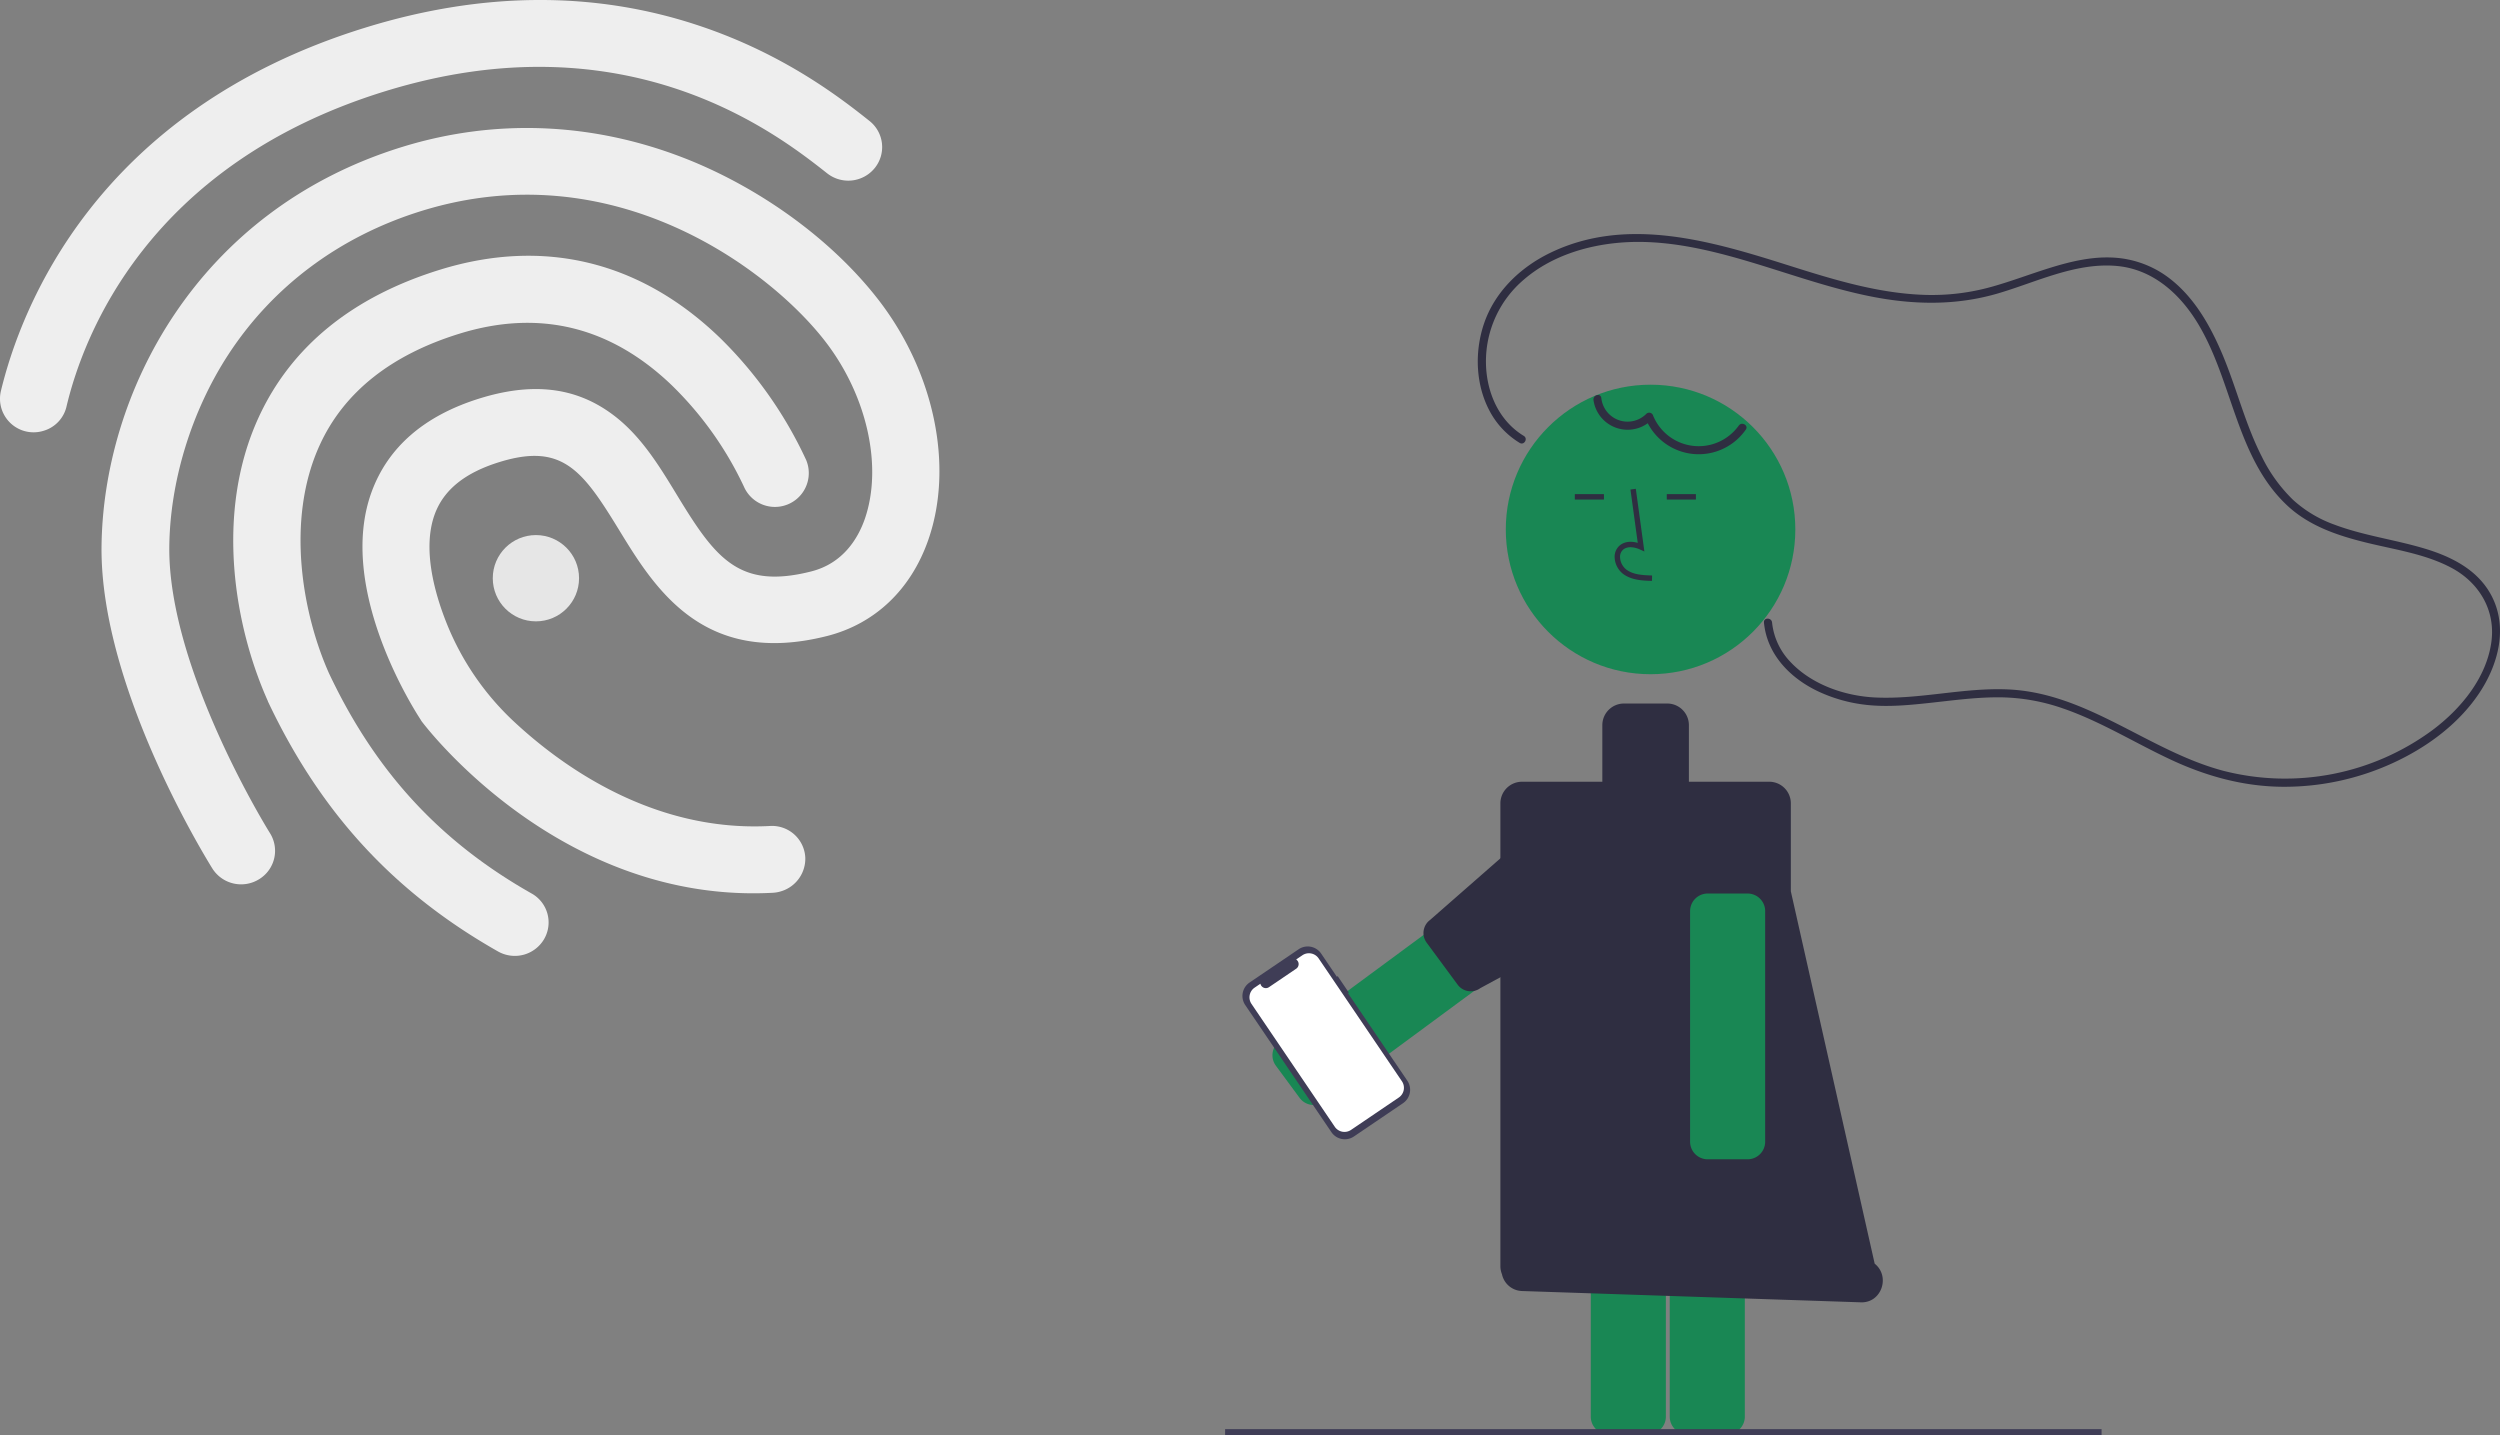 <svg data-name="Layer 1" xmlns="http://www.w3.org/2000/svg" width="924.256" height="530.591" viewBox="0 0 924.256 530.591" xmlns:xlink="http://www.w3.org/1999/xlink"><rect x="0" y="0" width="924.256" height="530.591" fill="#808080" stroke="none"/><path d="M153.998,343.966a12.416,12.416,0,0,1-15.82-14.588c7.224-30.053,34.692-103.546,134.758-134.458,43.345-13.39,84.914-13.618,123.5-.684,31.744,10.596,52.817,27.178,62.897,35.193a12.313,12.313,0,0,1,2.017,17.297q-.038.048-.076.095a12.603,12.603,0,0,1-17.561,1.993c-18.263-14.39-73.684-58.105-163.507-30.358C192.5,245.549,168.676,308.922,162.496,334.85a12.231,12.231,0,0,1-8.498,9.117Z" transform="translate(-137.872 -184.704)" fill="#eeeeee"/><path d="M426.738,514.185a12.346,12.346,0,0,1-3.068.577c-78.175,4.21-127.913-60.735-129.955-63.443l-.379-.625c-1.246-1.933-31.342-47.723-18.093-84.088,6.086-16.625,19.544-28.294,40.116-34.649,19.133-5.91,34.789-4.162,48.115,5.354,10.927,7.753,17.93,19.315,24.717,30.48,14.116,23.182,22.768,34.977,49.6,28.172,11.781-2.99,17.282-12.201,19.795-19.376,6.766-19.525.77-46.143-15.096-66.281-20.497-26.126-77.86-69.52-148.634-47.657-30.223,9.336-54.958,27.734-71.522,53.068-13.722,21.024-21.699,47.137-21.874,71.488-.275,45.341,36.884,104.991,37.236,105.532a12.29,12.29,0,0,1-3.906,16.936q-.057.036-.114.071a12.584,12.584,0,0,1-17.235-3.857c-1.677-2.728-41.356-66.33-41.036-118.732.445-56.8,34.961-124.588,111.154-148.125,35.218-10.879,72.229-9.051,107.058,5.229,26.995,11.136,51.979,29.57,68.497,50.619,21.098,26.868,28.53,62.038,18.926,89.487-6.403,18.3-19.659,30.926-37.275,35.441-45.914,11.679-63.9-17.726-77.018-39.177-13.47-21.991-20.921-32.301-44.202-25.11-12.783,3.949-20.659,10.277-23.971,19.368-4.507,12.428-.236,28.358,4.141,39.525q.068.175.136.349a100.946,100.946,0,0,0,25.613,37.252c18.012,16.634,51.451,40.347,94.07,38.06a12.309,12.309,0,0,1,13.048,11.522q.004.059.007.118a12.579,12.579,0,0,1-8.852,12.472Z" transform="translate(-137.872 -184.704)" fill="#eeeeee"/><path d="M331.94,537.534a12.616,12.616,0,0,1-9.871-1.031c-38.557-21.846-65.625-51.228-85.116-92.41l-.078-.254c-12.284-27.458-19.679-69.409-3.367-104.866,12.042-26.162,34.646-44.552,67.071-54.568,38.35-11.847,74.059-3.125,103.366,25.103A153.17,153.17,0,0,1,435.929,354.806a12.516,12.516,0,0,1-23.031,9.804,128.261,128.261,0,0,0-26.966-37.76c-22.59-21.492-48.85-27.847-78.142-18.799-25.313,7.819-42.743,21.643-51.666,41.092-12.867,27.994-6.243,62.949,3.371,84.462,17.186,36.423,41.025,62.258,74.961,81.451a12.255,12.255,0,0,1,4.655,16.695q-.047.083-.095.166A12.569,12.569,0,0,1,331.94,537.534Z" transform="translate(-137.872 -184.704)" fill="#eeeeee"/><circle cx="198.128" cy="213.768" r="15.949" fill="#e6e6e6"/><path d="M623.576,593.224a6.57,6.57,0,0,1-.984-.074,6.459,6.459,0,0,1-4.261-2.569L609.57,578.702a6.499,6.499,0,0,1,1.373-9.089l74.899-55.24a6.5,6.5,0,0,1,9.09,1.373l8.76,11.878a6.501,6.501,0,0,1-1.372,9.09L627.42,591.954A6.454,6.454,0,0,1,623.576,593.224Z" transform="translate(-137.872 -184.704)" fill="#198754"/><path d="M676.769,548.748,665.305,533.205a6,6,0,0,1,1.267-8.39l43.861-38.43a6,6,0,0,1,8.39,1.267l20.964,25.043a6,6,0,0,1-1.267,8.39l-53.361,28.93A6,6,0,0,1,676.769,548.748Z" transform="translate(-137.872 -184.704)" fill="#2f2e41"/><path d="M747.246,714.956H732.487a6.508,6.508,0,0,1-6.5-6.5V585.441a6.508,6.508,0,0,1,6.5-6.5h14.759a6.508,6.508,0,0,1,6.5,6.5V708.456A6.508,6.508,0,0,1,747.246,714.956Z" transform="translate(-137.872 -184.704)" fill="#198754"/><path d="M776.438,714.956H761.678a6.508,6.508,0,0,1-6.5-6.5V585.441a6.508,6.508,0,0,1,6.5-6.5H776.438a6.508,6.508,0,0,1,6.5,6.5V708.456A6.508,6.508,0,0,1,776.438,714.956Z" transform="translate(-137.872 -184.704)" fill="#198754"/><rect x="452.923" y="528.351" width="324.033" height="2.241" fill="#3f3d56"/><circle cx="610.216" cy="195.742" r="53.519" fill="#198754"/><path d="M830.944,651.879,799.95,514.234V481.712a8,8,0,0,0-8-8H762.26V452.799a8,8,0,0,0-8-8h-16a8,8,0,0,0-8,8v20.913H700.569a8,8,0,0,0-8,8V652.799a7.968,7.968,0,0,0,.584,2.993,7.834,7.834,0,0,0,7.377,6.207L825.955,666.18C833.451,666.377,836.852,656.628,830.944,651.879Z" transform="translate(-137.872 -184.704)" fill="#2f2e41"/><path d="M748.603,399.461c-3.306-.093-7.42-.208-10.589-2.523a8.131,8.131,0,0,1-3.2-6.07,5.471,5.471,0,0,1,1.86-4.495c1.657-1.398,4.076-1.726,6.678-.961l-2.699-19.727,1.982-.271,3.172,23.19-1.654-.759c-1.919-.881-4.552-1.328-6.188.055a3.513,3.513,0,0,0-1.152,2.896,6.143,6.143,0,0,0,2.381,4.526c2.467,1.802,5.746,2.035,9.466,2.139Z" transform="translate(-137.872 -184.704)" fill="#2f2e41"/><rect x="582.21" y="182.682" width="10.771" height="2" fill="#2f2e41"/><rect x="616.21" y="182.682" width="10.771" height="2" fill="#2f2e41"/><path d="M701.221,345.854c-9.507-5.761-13.984-16.691-13.992-27.5a39.637,39.637,0,0,1,14.012-30.275c9.792-8.469,22.831-12.613,35.57-13.666,15.413-1.274,30.726,2.076,45.446,6.352,15.761,4.579,31.205,10.339,47.339,13.545,15.656,3.111,31.354,3.417,46.768-1.081,14.227-4.152,28.668-11.488,43.864-10.216,13.125,1.098,23.092,9.832,29.797,20.623,13.312,21.424,14.363,50.178,33.507,68.018,8.277,7.713,19.06,11.208,29.836,13.819,10.334,2.504,21.358,4.109,30.841,9.177,10.169,5.435,16.325,15.65,14.734,27.354-1.807,13.294-11.266,24.735-21.681,32.545A91.731,91.731,0,0,1,959.868,469.675c-27.632-7.331-50.088-28.746-79.528-30.088-16.424-.749-32.594,3.726-49.015,2.984-11.381-.514-23.63-4.722-31.557-13.185a24.709,24.709,0,0,1-6.757-14.537c-.179-1.906-3.181-1.924-3,0,1.125,11.957,9.927,20.789,20.43,25.644a56.355,56.355,0,0,0,17.48,4.812c8.036.888,16.229.048,24.228-.829,8.455-.927,16.924-2.069,25.448-1.967a72.74,72.74,0,0,1,22.837,4.061c14.106,4.838,26.813,12.865,40.288,19.116,13.042,6.051,26.7,9.802,41.146,9.895a96.211,96.211,0,0,0,40.368-8.657c12.478-5.684,24.203-14.169,31.972-25.608,7.284-10.724,11.108-24.793,4.553-36.799-5.138-9.41-14.936-14.172-24.816-17.103-10.952-3.25-22.399-4.734-33.12-8.781a45.593,45.593,0,0,1-15.172-9.1,57.003,57.003,0,0,1-11.531-15.911c-6.138-11.973-9.274-25.123-14.443-37.49-4.788-11.456-11.34-23.002-21.894-30.062a37.244,37.244,0,0,0-19.057-6.152c-7.518-.34-14.988,1.386-22.134,3.561-7.561,2.301-14.939,5.176-22.558,7.294a81.672,81.672,0,0,1-24.669,2.946c-17.122-.558-33.662-5.644-49.871-10.772-28.396-8.983-59.976-18.601-88.525-4.753-11.124,5.396-20.546,14.448-24.519,26.335-3.515,10.518-3.029,22.787,2.39,32.586a30.455,30.455,0,0,0,10.863,11.33c1.655,1.003,3.165-1.59,1.514-2.59Z" transform="translate(-137.872 -184.704)" fill="#2f2e41"/><path d="M783.96,613.299H769.201a6.508,6.508,0,0,1-6.5-6.5V521.544a6.508,6.508,0,0,1,6.5-6.5h14.76a6.508,6.508,0,0,1,6.5,6.5v85.255A6.508,6.508,0,0,1,783.96,613.299Z" transform="translate(-137.872 -184.704)" fill="#198754"/><path d="M726.988,332.612a12.736,12.736,0,0,0,21.659,7.201l-2.507-.662a21.205,21.205,0,0,0,37.152,4.397c1.13-1.569-1.472-3.069-2.59-1.514a18.21,18.21,0,0,1-31.668-3.68,1.522,1.522,0,0,0-2.507-.662,9.758,9.758,0,0,1-16.644-5.877c-.268-1.904-3.159-1.094-2.893.798Z" transform="translate(-137.872 -184.704)" fill="#2f2e41"/><path id="f6ad8881-531f-450f-af8c-ee430f91c944-25" data-name="Path 33" d="M632.424,545.597l-.313.212-5.808-8.567a5.99,5.99,0,0,0-8.319-1.597h0l-18.15,12.304a5.99,5.99,0,0,0-1.597,8.319l31.861,46.998a5.99,5.99,0,0,0,8.319,1.597h0l18.15-12.304a5.99,5.99,0,0,0,1.597-8.319h0l-21.92-32.333.313-.212Z" transform="translate(-137.872 -184.704)" fill="#3f3d56"/><path id="fc886b53-8f7f-459a-8f46-dc88972f03c0-26" data-name="Path 34" d="M619.357,537.87l-2.293,1.555a2.057,2.057,0,0,1,.014,3.415l-10.064,6.823a2.057,2.057,0,0,1-3.167-1.277l-2.142,1.452a4.33,4.33,0,0,0-1.154,6.014h0l30.793,45.423a4.33,4.33,0,0,0,6.014,1.154h0l17.652-11.967a4.33,4.33,0,0,0,1.154-6.014h0l-30.793-45.423a4.33,4.33,0,0,0-6.014-1.154h0Z" transform="translate(-137.872 -184.704)" fill="#fff"/></svg>
